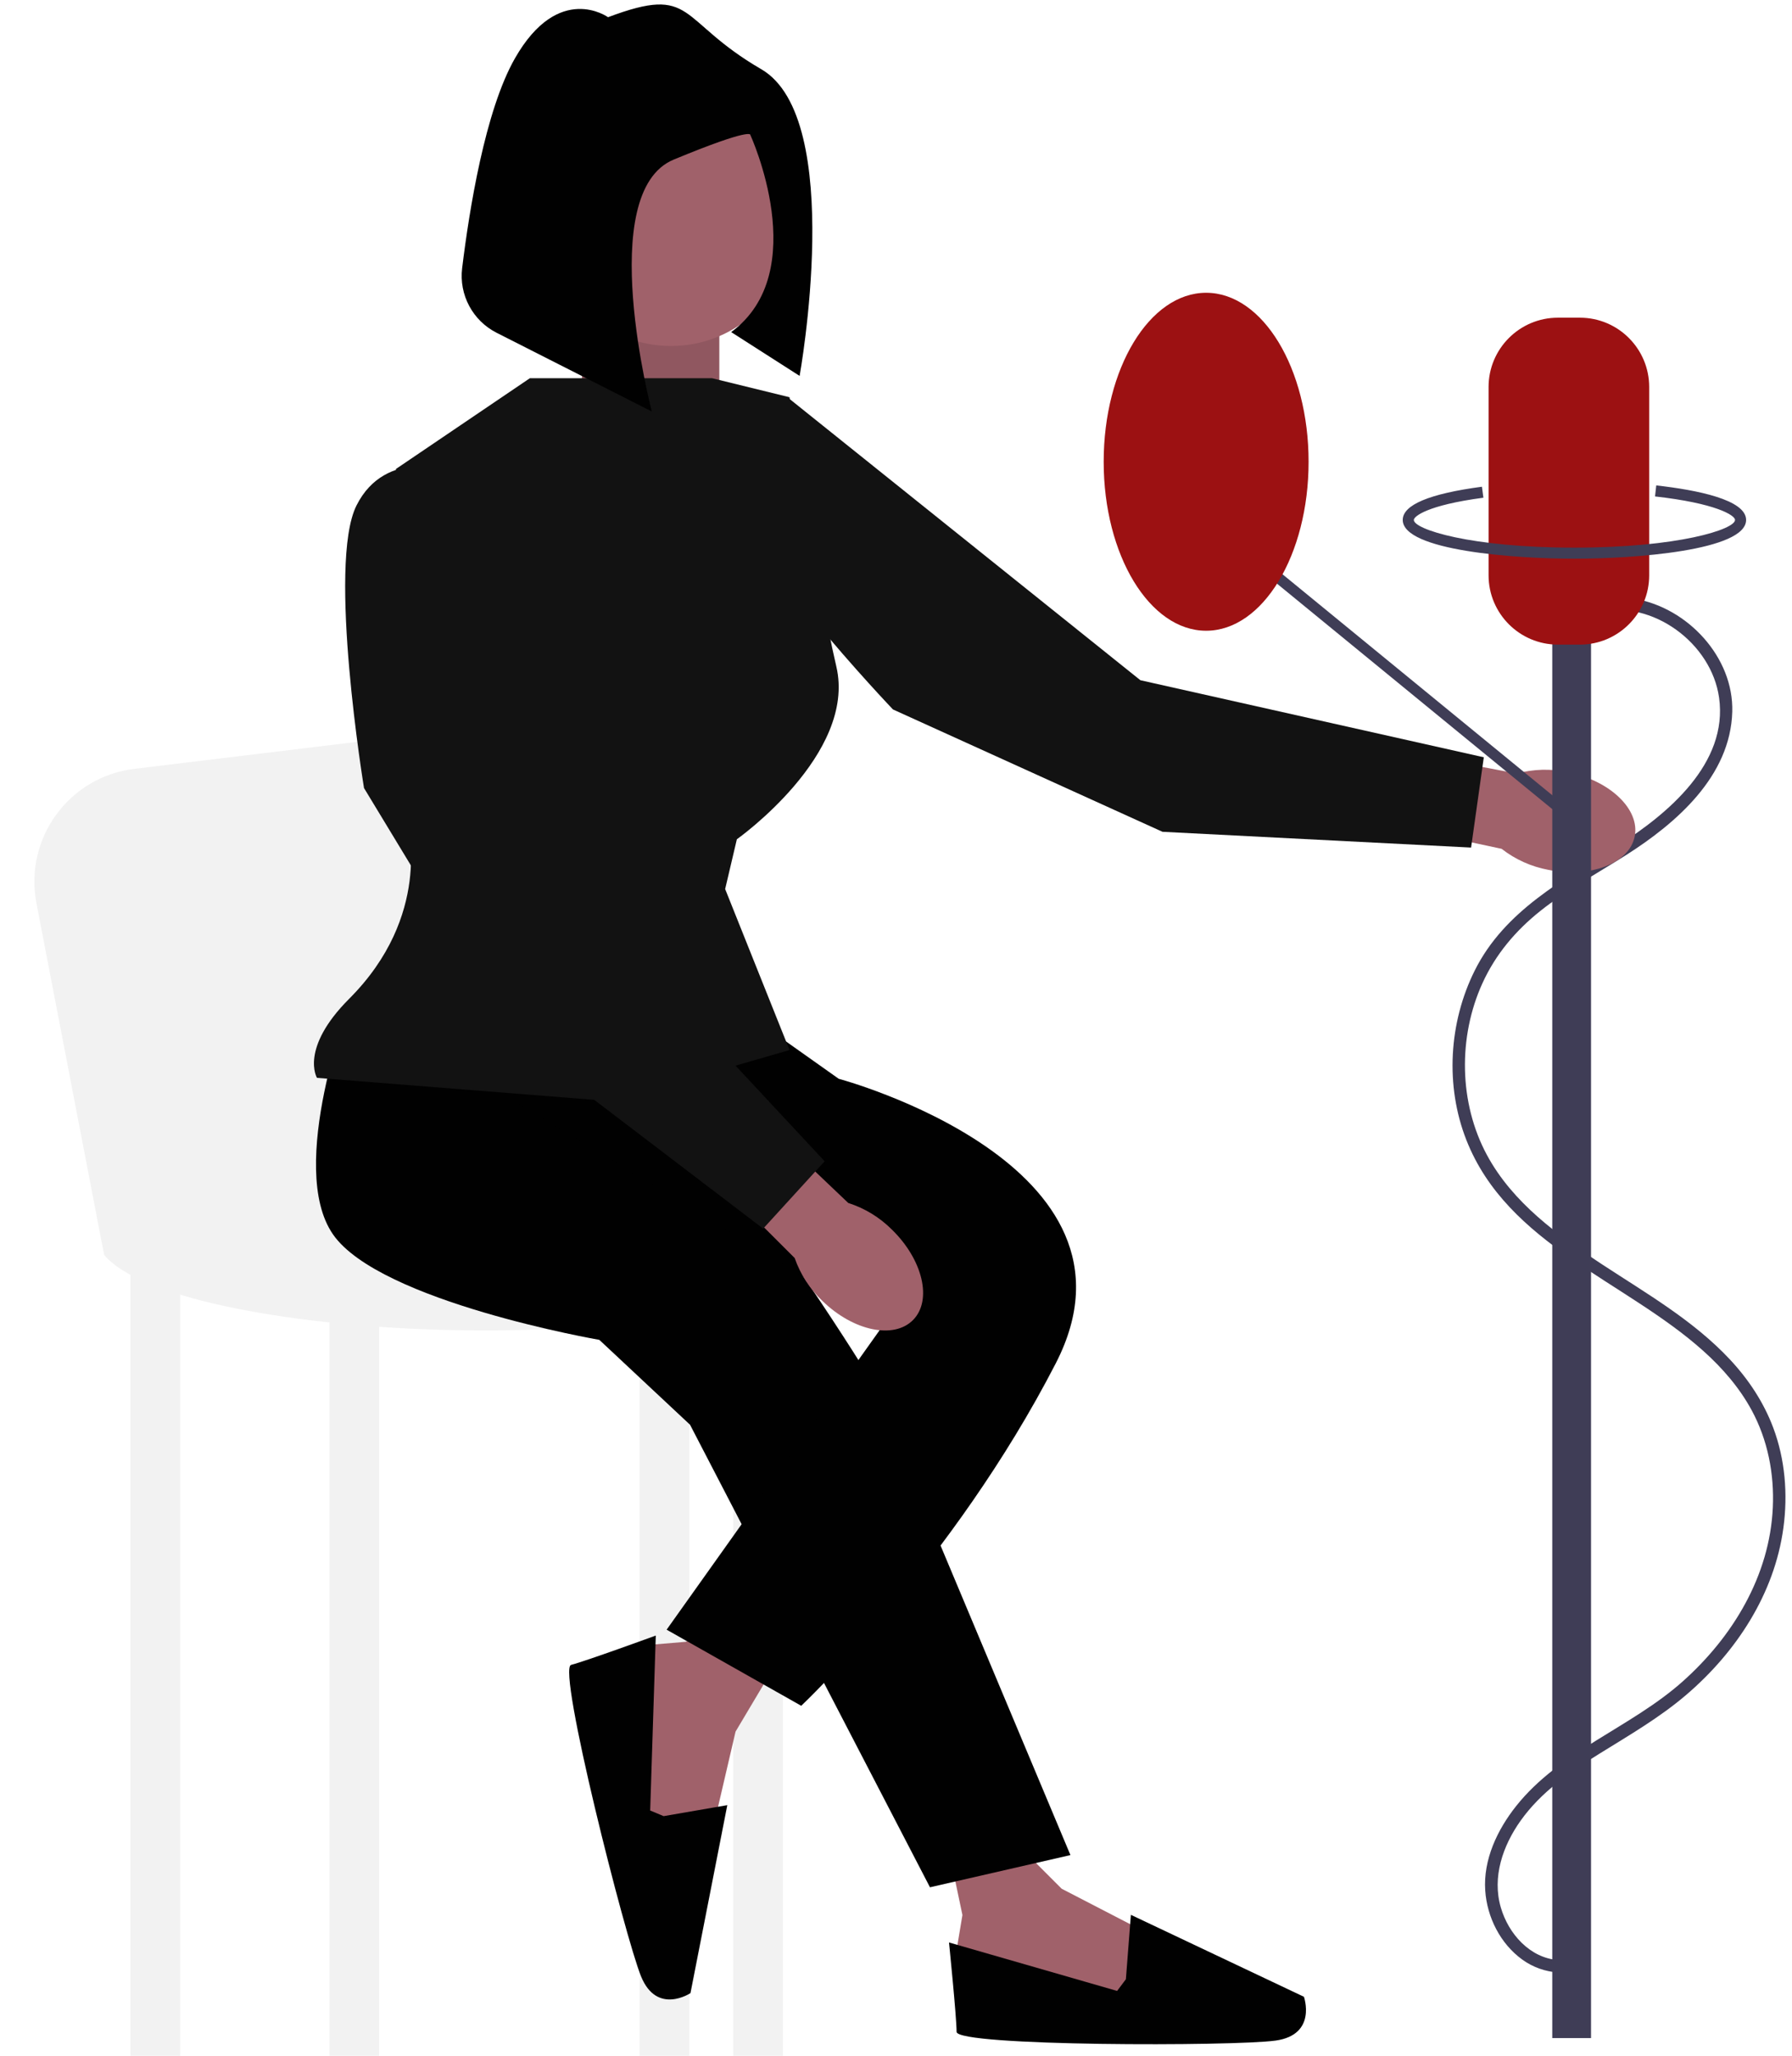 <svg width="259" height="297" viewBox="0 0 259 297" fill="none" xmlns="http://www.w3.org/2000/svg">
<path d="M230.961 88.394C238.821 86.624 247.345 92.883 248.46 100.781C249.805 110.31 240.986 117.63 233.845 122.142C225.988 127.107 217.464 131.542 213.137 140.222C209.398 147.723 208.857 156.857 211.931 164.682C217.882 179.83 234.894 185.043 246.183 195.163C248.944 197.637 251.393 200.455 253.167 203.725C255.495 208.017 256.448 212.914 256.228 217.773C255.781 227.663 250.428 236.491 243.16 242.948C235.675 249.599 225.458 252.947 219.127 260.918C216.413 264.335 214.357 268.657 214.663 273.123C214.928 276.988 216.846 280.796 220.008 283.086C221.548 284.201 223.324 284.826 225.216 284.964C226.373 285.049 226.367 283.247 225.216 283.163C221.092 282.862 218.025 279.36 216.918 275.578C215.628 271.173 217.205 266.642 219.779 263.023C222.71 258.9 226.927 255.98 231.17 253.348C235.469 250.679 239.841 248.157 243.703 244.858C250.939 238.678 256.462 230.275 257.757 220.722C258.414 215.876 258.012 210.838 256.283 206.244C254.895 202.555 252.7 199.252 250.013 196.382C244.746 190.755 237.948 186.853 231.56 182.664C225.169 178.471 218.63 173.751 214.917 166.874C210.848 159.338 210.724 149.81 214.257 142.045C216.148 137.888 219.04 134.459 222.599 131.622C226.475 128.532 230.867 126.171 235.038 123.517C242.301 118.896 250.103 112.14 250.366 102.826C250.588 94.934 243.895 87.799 236.286 86.509C234.346 86.181 232.403 86.224 230.482 86.657C229.352 86.911 229.83 88.648 230.961 88.394L230.961 88.394Z" fill="#3F3D56"/>
<g filter="url(#filter0_d_245_50)">
<path d="M31.855 295.274H39.044L39.044 178.973H31.855L31.855 295.274Z" fill="#F2F2F2"/>
<path d="M60.613 295.274H67.802L67.802 178.973H60.613L60.613 295.274Z" fill="#F2F2F2"/>
<path d="M105.442 295.274H112.631L112.631 178.973H105.442L105.442 295.274Z" fill="#F2F2F2"/>
<path d="M118.975 295.274H126.164L126.164 178.973H118.975L118.975 295.274Z" fill="#F2F2F2"/>
<path d="M28.049 177.281L18.265 126.47C16.467 117.129 22.962 108.22 32.406 107.075L84.719 100.734C84.719 100.734 91.909 159.519 91.909 156.559C91.909 153.598 163.169 163.96 136.526 178.762C109.882 193.564 37.987 189.334 28.049 177.281H28.049Z" fill="#F2F2F2"/>
</g>
<path d="M144.584 263.997L153.444 272.856L165.678 279.185L164.412 290.153L141.209 287.622L138.256 281.716L139.1 276.653L137.413 268.638L144.584 263.997Z" fill="#A0616A"/>
<path d="M162.725 285.935L163.449 276.627L188.459 288.466C188.459 288.466 190.396 293.95 184.365 294.794C178.334 295.638 138.256 295.638 138.256 293.528C138.256 291.419 137.16 280.62 137.16 280.62L161.459 287.622L162.725 285.935V285.935Z" fill="#010101"/>
<path d="M112.72 239.39L106.312 250.156L103.188 263.571L92.245 265.042L88.991 241.929L93.989 237.614L99.104 237.187L106.458 233.58L112.72 239.39Z" fill="#A0616A"/>
<path d="M95.919 262.369L105.118 260.782L99.795 287.935C99.795 287.935 94.956 291.161 92.654 285.523C90.353 279.885 80.495 241.039 82.54 240.52C84.584 240.001 94.782 236.282 94.782 236.282L93.972 261.557L95.919 262.369Z" fill="#010101"/>
<path d="M84.93 37.932L83.662 63.73L103.962 64.152V41.959L84.93 37.932Z" fill="#A0616A"/>
<path opacity="0.1" d="M84.93 37.932L83.662 63.73L103.962 64.152V41.959L84.93 37.932Z" fill="black"/>
<path d="M50.675 144.506C50.675 144.506 41.371 168.612 48.137 178.339C54.904 188.066 86.622 193.564 86.622 193.564L99.733 205.828L134.411 272.648L154.711 267.996L125.953 199.484C125.953 199.484 109.037 171.995 102.693 168.189C96.349 164.383 84.537 150.092 84.537 150.092L50.675 144.506H50.675Z" fill="#010101"/>
<path d="M108.191 146.62L121.218 155.846C121.218 155.846 167.398 168.189 152.596 196.947C137.794 225.705 115.803 246.428 115.803 246.428L96.349 235.432L127.645 191.449L72.666 158.039L108.191 146.62V146.62Z" fill="#010101"/>
<path d="M226.602 111.552C232.724 112.784 237.051 116.941 236.266 120.837C235.482 124.732 229.884 126.891 223.76 125.658C221.307 125.199 218.999 124.159 217.031 122.626L191.158 117.079L193.377 106.854L219.221 111.745C221.631 111.092 224.162 111.026 226.602 111.552V111.552Z" fill="#A0616A"/>
<path d="M128.905 177.631C133.379 181.987 134.758 187.826 131.986 190.673C129.213 193.52 123.34 192.297 118.864 187.939C117.052 186.222 115.678 184.097 114.856 181.741L96.131 163.045L103.543 155.659L122.6 173.788C124.978 174.547 127.14 175.865 128.905 177.631Z" fill="#A0616A"/>
<path d="M102.904 54.637H76.587L57.23 67.747L58.921 119.343C58.921 119.343 62.459 132.299 50.463 144.294C43.274 151.484 45.811 155.713 45.811 155.713L88.525 159.096L114.111 151.695L104.807 128.435L106.499 121.246C106.499 121.246 123.838 108.981 120.878 96.294C117.918 83.606 114.111 57.386 114.111 57.386L102.904 54.637Z" fill="#121212"/>
<path d="M84.508 130.55L65.477 67.959C65.477 67.959 55.75 64.576 51.52 73.034C47.291 81.492 52.611 113.845 52.611 113.845L74.781 150.427L110.305 177.493L119.186 167.766L84.508 130.55Z" fill="#121212"/>
<path d="M164.821 98.269L113.771 57.357C113.771 57.357 103.833 60.057 105.118 69.426C106.404 78.795 129.063 102.492 129.063 102.492L168.016 120.166L212.619 122.445L214.456 109.402L164.821 98.269L164.821 98.269Z" fill="#121212"/>
<path d="M96.984 49.985C106.793 49.985 114.746 42.033 114.746 32.223C114.746 22.413 106.793 14.46 96.984 14.46C87.174 14.46 79.221 22.413 79.221 32.223C79.221 42.033 87.174 49.985 96.984 49.985Z" fill="#A0616A"/>
<path d="M229.954 89.52H224.351V294.432H229.954V89.52Z" fill="#3F3D56"/>
<path d="M225.71 118.002L174.883 76.392L176.167 75.435L226.995 117.045L225.71 118.002Z" fill="#3F3D56"/>
<path d="M228.354 93.123H225.152C219.635 93.123 215.146 88.634 215.146 83.117V55.902C215.146 50.385 219.635 45.897 225.152 45.897H228.354C233.871 45.897 238.359 50.385 238.359 55.902V83.117C238.359 88.634 233.871 93.123 228.354 93.123Z" fill="#9C1112"/>
<path d="M174.324 91.121C182.503 91.121 189.132 80.191 189.132 66.708C189.132 53.225 182.503 42.295 174.324 42.295C166.146 42.295 159.516 53.225 159.516 66.708C159.516 80.191 166.146 91.121 174.324 91.121Z" fill="#9C1112"/>
<path d="M227.553 80.716C218.971 80.716 202.74 79.545 202.74 75.113C202.74 72.937 206.591 71.322 214.187 70.315L214.397 71.902C206.188 72.991 204.341 74.626 204.341 75.113C204.341 76.471 212.534 79.115 227.553 79.115C242.573 79.115 250.766 76.471 250.766 75.113C250.766 74.429 247.939 72.698 239.203 71.718L239.381 70.126C245.305 70.792 252.367 72.196 252.367 75.113C252.367 79.545 236.136 80.716 227.553 80.716Z" fill="#3F3D56"/>
<path d="M87.879 2.486C87.879 2.486 80.758 -2.657 74.429 8.419C70.106 15.985 67.813 30.38 66.794 38.744C66.325 42.594 68.321 46.322 71.779 48.076L94.208 59.448C94.208 59.448 85.901 27.802 97.372 23.055C108.844 18.309 108.448 19.495 108.448 19.495C108.448 19.495 117.546 39.274 105.679 47.976L115.569 54.305C115.569 54.305 122.293 17.122 110.031 10.002C97.768 2.881 100.537 -2.261 87.879 2.486Z" fill="#010101"/>
<defs>
<filter id="filter0_d_245_50" x="0.965" y="100.734" width="141.524" height="202.54" filterUnits="userSpaceOnUse" color-interpolation-filters="sRGB">
<feFlood flood-opacity="0" result="BackgroundImageFix"/>
<feColorMatrix in="SourceAlpha" type="matrix" values="0 0 0 0 0 0 0 0 0 0 0 0 0 0 0 0 0 0 127 0" result="hardAlpha"/>
<feOffset dx="-13" dy="4"/>
<feGaussianBlur stdDeviation="2"/>
<feComposite in2="hardAlpha" operator="out"/>
<feColorMatrix type="matrix" values="0 0 0 0 0 0 0 0 0 0 0 0 0 0 0 0 0 0 0.25 0"/>
<feBlend mode="normal" in2="BackgroundImageFix" result="effect1_dropShadow_245_50"/>
<feBlend mode="normal" in="SourceGraphic" in2="effect1_dropShadow_245_50" result="shape"/>
</filter>
</defs>
</svg>
